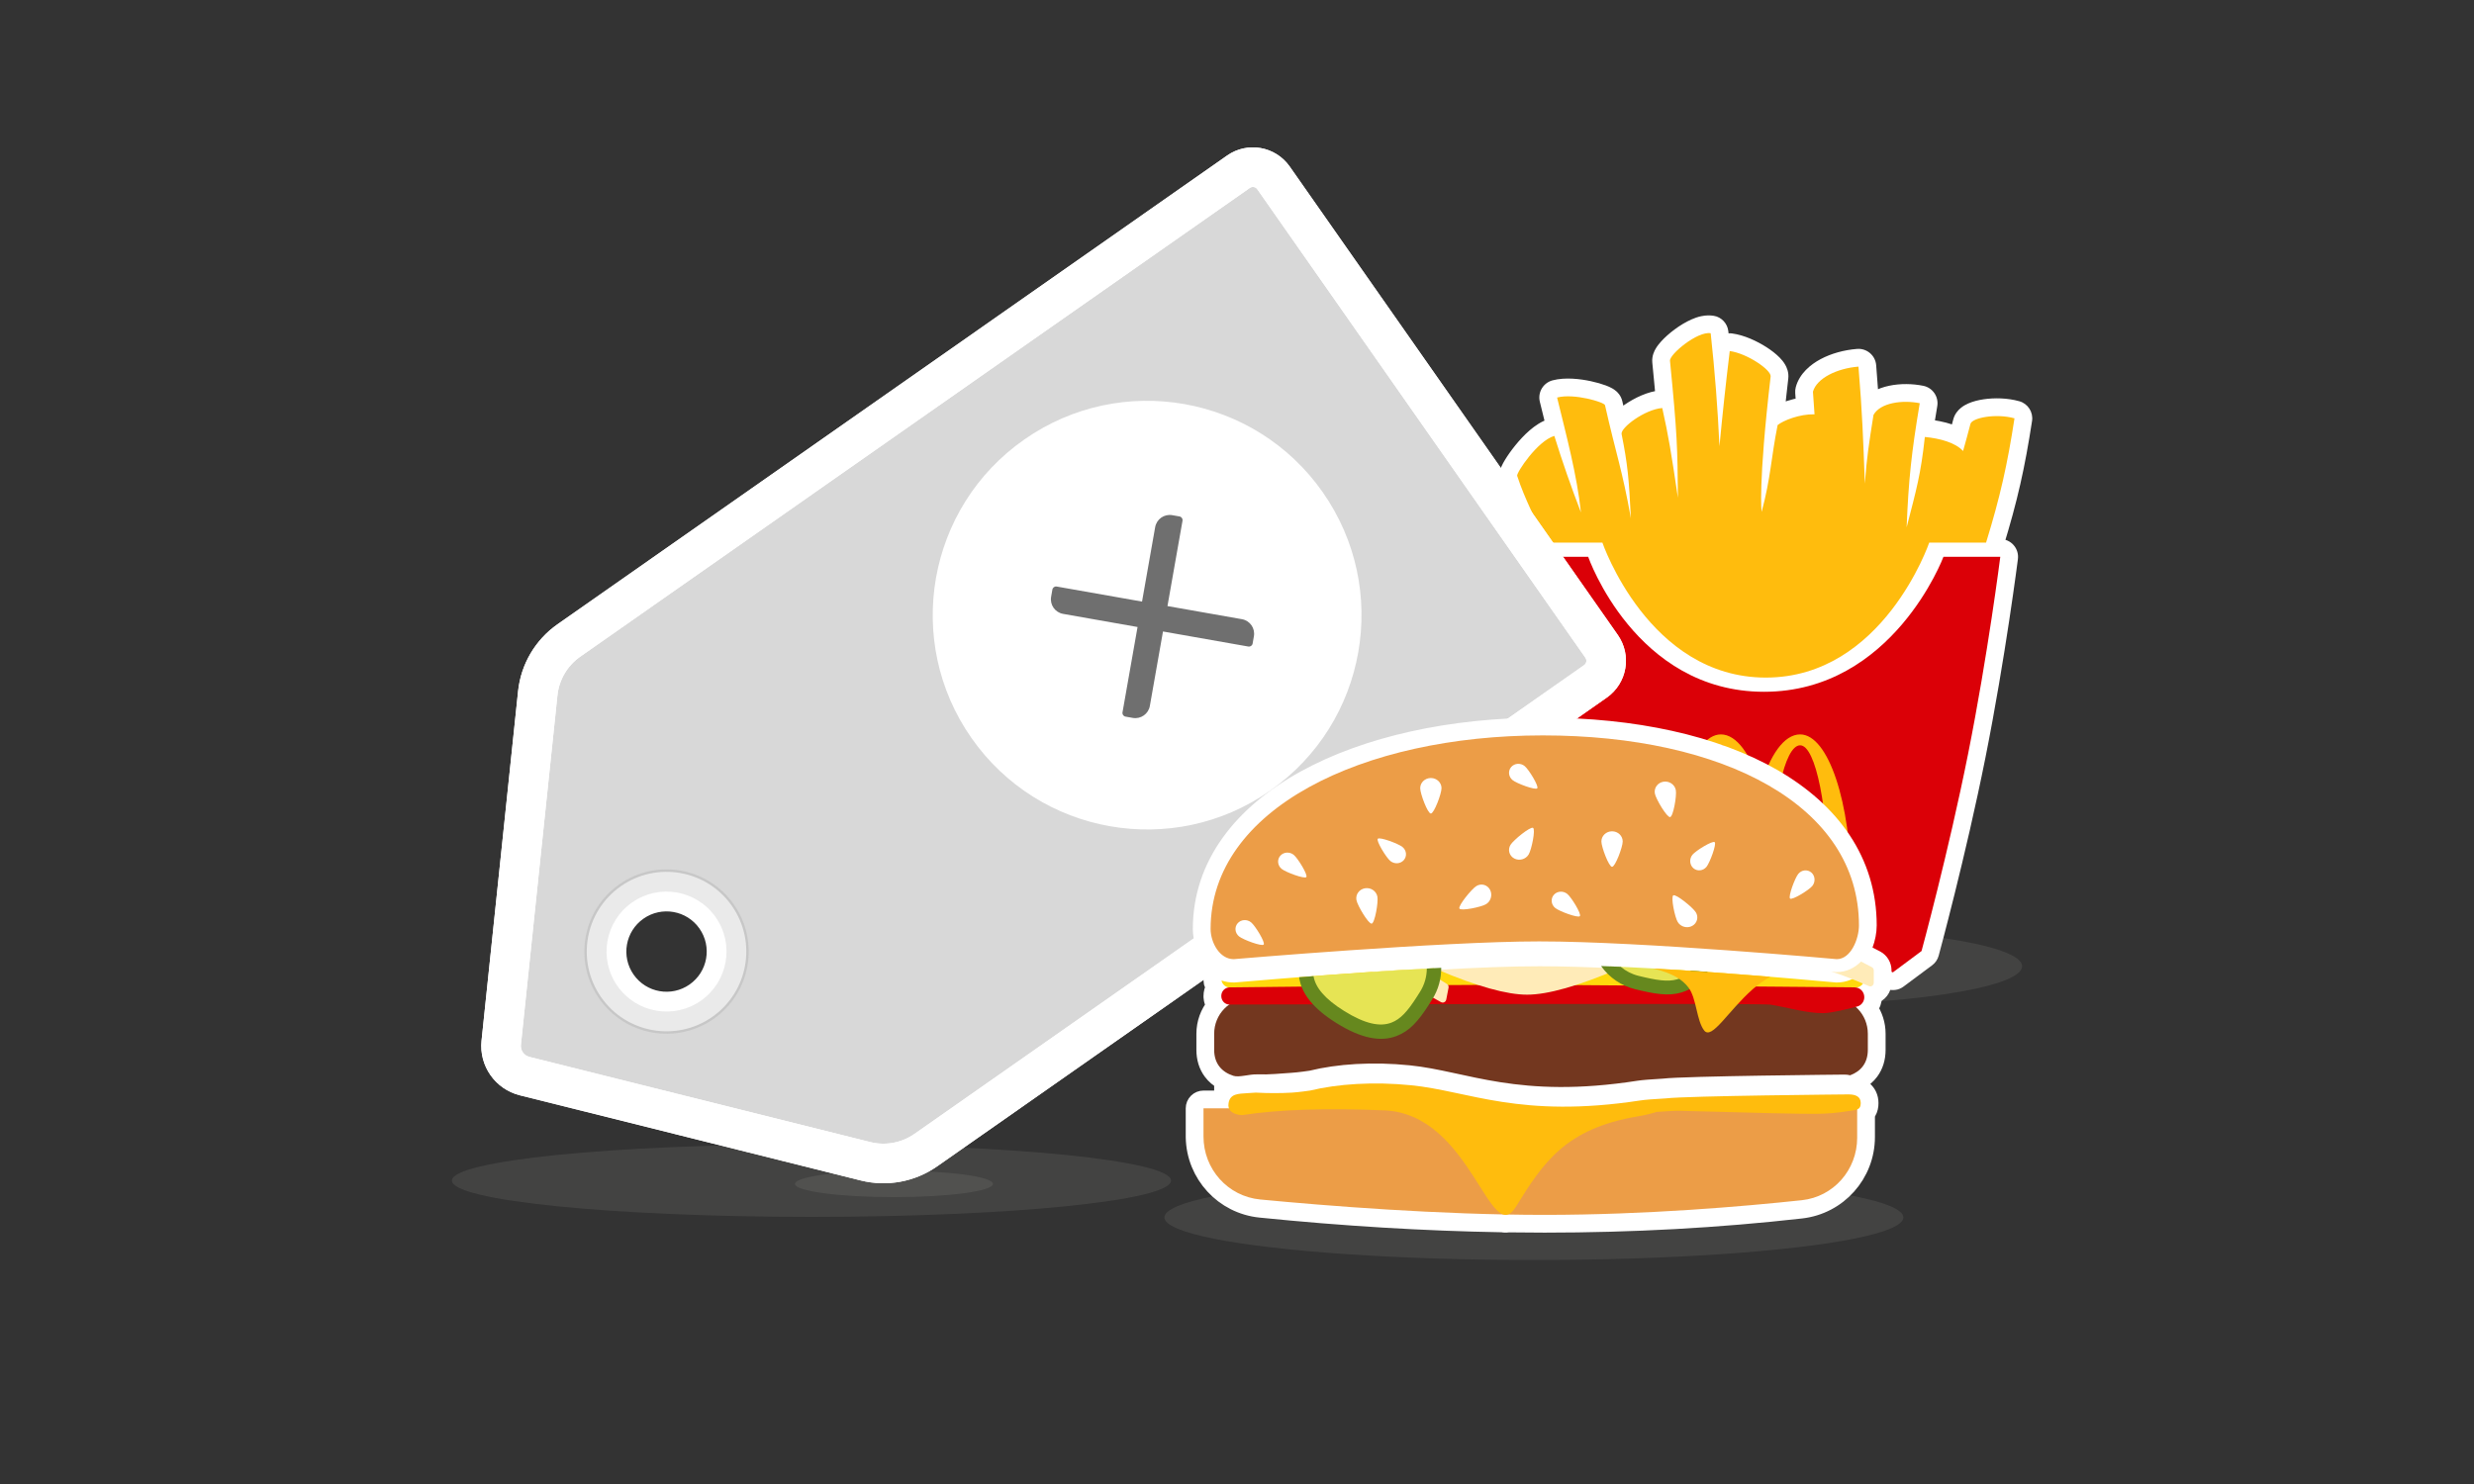 <svg width="375" height="225" viewBox="0 0 375 225" fill="none" xmlns="http://www.w3.org/2000/svg">
<rect x="0" y="0" width="375" height="225" fill="#333333" stroke="none"/>
<ellipse cx="123" cy="179" rx="54.5" ry="5.5" fill="#A0A09F" fill-opacity="0.15"/>
<ellipse cx="135.5" cy="179.5" rx="15" ry="2" fill="#A0A09F" fill-opacity="0.15"/>
<ellipse cx="266.5" cy="146.5" rx="40" ry="6" fill="#A0A09F" fill-opacity="0.15"/>
<mask id="path-4-outside-1_4362_42150" maskUnits="userSpaceOnUse" x="226.961" y="47.5" width="82" height="103" fill="black">
<rect fill="white" x="226.961" y="47.5" width="82" height="103"/>
<path d="M259.3 50.524C259.93 56.285 260.371 61.991 260.629 67.666C261.082 62.856 261.599 58.044 262.188 53.226C264.809 53.574 268.502 56.086 268.388 57.08C266.461 73.634 267.022 77.606 267.022 77.606C268.412 72.462 268.438 69.475 269.445 64.447C270.332 63.738 272.778 62.765 275.039 62.815C274.983 61.897 274.865 60.312 274.799 59.39C275.363 57.364 278.415 55.848 281.7 55.586C282.284 62.624 282.413 66.544 282.67 73.319C282.926 69.584 283.294 67.203 283.979 62.908C285.02 61.037 288.396 60.609 290.988 61.133C289.725 68.655 289.296 72.687 288.999 79.956C290.506 74.109 291.132 71.998 291.762 66.251C294.057 66.469 296.416 67.117 297.555 68.383C298 66.761 298.255 65.916 298.67 64.282C298.912 63.327 302.573 62.65 305.349 63.424C304.272 70.424 303.194 75.27 301.04 82.269L301.041 82.27L300.467 84.424H303.195C303.195 84.424 301.312 99.284 298.312 114.31C295.319 129.293 291.28 144.113 291.258 144.195L286.917 147.427C286.852 147.403 278.195 144.195 267.384 144.195C256.563 144.195 248.44 147.408 248.394 147.427L244.053 144.195C244.029 144.107 239.958 129.126 236.999 114.31C234.031 99.449 232.115 84.424 232.115 84.424H235.247L234.269 82.27L233.991 81.607C232.597 78.335 231.116 75.653 229.966 72.144C229.822 71.701 233.057 66.814 235.601 66.091C236.829 70.062 238.182 73.919 239.637 77.696C239.017 71.949 237.436 66.105 236.019 60.273C238.575 59.593 243.176 60.977 243.279 61.431C244.958 68.883 245.896 71.223 247.205 78.587C246.903 72.501 246.722 70.466 245.796 65.815C245.603 64.848 249.341 62.06 251.959 61.864C252.889 66.021 253.312 68.567 254.329 75.468C254.267 67.864 254.247 66.064 253.129 54.705C253.033 53.724 257.305 50.174 259.3 50.524Z"/>
</mask>
<path d="M259.3 50.524C259.93 56.285 260.371 61.991 260.629 67.666C261.082 62.856 261.599 58.044 262.188 53.226C264.809 53.574 268.502 56.086 268.388 57.08C266.461 73.634 267.022 77.606 267.022 77.606C268.412 72.462 268.438 69.475 269.445 64.447C270.332 63.738 272.778 62.765 275.039 62.815C274.983 61.897 274.865 60.312 274.799 59.39C275.363 57.364 278.415 55.848 281.7 55.586C282.284 62.624 282.413 66.544 282.67 73.319C282.926 69.584 283.294 67.203 283.979 62.908C285.02 61.037 288.396 60.609 290.988 61.133C289.725 68.655 289.296 72.687 288.999 79.956C290.506 74.109 291.132 71.998 291.762 66.251C294.057 66.469 296.416 67.117 297.555 68.383C298 66.761 298.255 65.916 298.67 64.282C298.912 63.327 302.573 62.65 305.349 63.424C304.272 70.424 303.194 75.27 301.04 82.269L301.041 82.27L300.467 84.424H303.195C303.195 84.424 301.312 99.284 298.312 114.31C295.319 129.293 291.28 144.113 291.258 144.195L286.917 147.427C286.852 147.403 278.195 144.195 267.384 144.195C256.563 144.195 248.44 147.408 248.394 147.427L244.053 144.195C244.029 144.107 239.958 129.126 236.999 114.31C234.031 99.449 232.115 84.424 232.115 84.424H235.247L234.269 82.27L233.991 81.607C232.597 78.335 231.116 75.653 229.966 72.144C229.822 71.701 233.057 66.814 235.601 66.091C236.829 70.062 238.182 73.919 239.637 77.696C239.017 71.949 237.436 66.105 236.019 60.273C238.575 59.593 243.176 60.977 243.279 61.431C244.958 68.883 245.896 71.223 247.205 78.587C246.903 72.501 246.722 70.466 245.796 65.815C245.603 64.848 249.341 62.06 251.959 61.864C252.889 66.021 253.312 68.567 254.329 75.468C254.267 67.864 254.247 66.064 253.129 54.705C253.033 53.724 257.305 50.174 259.3 50.524Z" fill="white"/>
<path d="M259.3 50.524L261.976 50.231C261.846 49.041 260.945 48.08 259.766 47.873L259.3 50.524ZM260.629 67.666L257.939 67.788C258.004 69.201 259.15 70.323 260.564 70.358C261.977 70.392 263.177 69.326 263.309 67.919L260.629 67.666ZM262.188 53.226L262.543 50.557C261.83 50.462 261.109 50.656 260.54 51.096C259.971 51.536 259.602 52.185 259.515 52.899L262.188 53.226ZM268.388 57.08L271.062 57.391L271.062 57.388L268.388 57.08ZM267.022 77.606L264.357 77.982C264.536 79.248 265.58 80.214 266.856 80.293C268.133 80.372 269.288 79.542 269.622 78.308L267.022 77.606ZM269.445 64.447L267.764 62.344C267.269 62.74 266.93 63.297 266.805 63.919L269.445 64.447ZM275.039 62.815L274.979 65.507C275.732 65.524 276.457 65.225 276.979 64.682C277.501 64.14 277.772 63.404 277.727 62.652L275.039 62.815ZM274.799 59.39L272.205 58.668C272.122 58.965 272.091 59.275 272.113 59.583L274.799 59.39ZM281.7 55.586L284.383 55.363C284.261 53.885 282.965 52.784 281.486 52.902L281.7 55.586ZM282.67 73.319L279.979 73.421C280.034 74.852 281.198 75.99 282.629 76.011C284.06 76.033 285.258 74.932 285.356 73.504L282.67 73.319ZM283.979 62.908L281.626 61.599C281.473 61.874 281.369 62.173 281.32 62.484L283.979 62.908ZM290.988 61.133L293.644 61.579C293.884 60.146 292.945 58.781 291.521 58.494L290.988 61.133ZM288.999 79.956L286.309 79.846C286.253 81.222 287.244 82.419 288.606 82.62C289.968 82.821 291.263 81.961 291.606 80.628L288.999 79.956ZM291.762 66.251L292.017 63.571C290.551 63.431 289.246 64.495 289.085 65.958L291.762 66.251ZM297.555 68.383L295.553 70.184C296.212 70.916 297.217 71.23 298.175 71.003C299.133 70.776 299.891 70.044 300.151 69.095L297.555 68.383ZM298.67 64.282L301.28 64.945L301.28 64.944L298.67 64.282ZM305.349 63.424L308.01 63.833C308.217 62.486 307.385 61.197 306.072 60.83L305.349 63.424ZM301.04 82.269L298.467 81.478C298.173 82.431 298.431 83.468 299.136 84.173L301.04 82.269ZM301.041 82.27L303.643 82.964C303.89 82.036 303.624 81.046 302.945 80.367L301.041 82.27ZM300.467 84.424L297.865 83.73C297.65 84.538 297.822 85.401 298.332 86.064C298.841 86.728 299.63 87.116 300.467 87.116V84.424ZM303.195 84.424L305.866 84.762C305.964 83.995 305.726 83.224 305.215 82.644C304.704 82.064 303.968 81.731 303.195 81.731V84.424ZM298.312 114.31L300.952 114.837H300.952L298.312 114.31ZM291.258 144.195L292.866 146.355C293.349 145.995 293.697 145.484 293.855 144.904L291.258 144.195ZM286.917 147.427L285.98 149.951C286.835 150.268 287.793 150.131 288.525 149.586L286.917 147.427ZM267.384 144.195V141.503H267.384L267.384 144.195ZM248.394 147.427L246.786 149.586C247.534 150.144 248.518 150.274 249.385 149.93L248.394 147.427ZM244.053 144.195L241.455 144.902C241.613 145.483 241.961 145.995 242.445 146.355L244.053 144.195ZM236.999 114.31L234.359 114.837H234.359L236.999 114.31ZM232.115 84.424V81.731C231.342 81.731 230.606 82.064 230.095 82.644C229.583 83.225 229.347 83.997 229.444 84.764L232.115 84.424ZM235.247 84.424V87.116C236.162 87.116 237.015 86.651 237.511 85.882C238.006 85.112 238.077 84.143 237.698 83.31L235.247 84.424ZM234.269 82.27L231.785 83.309C231.795 83.335 231.806 83.36 231.817 83.384L234.269 82.27ZM233.991 81.607L236.475 80.569C236.473 80.563 236.471 80.558 236.468 80.552L233.991 81.607ZM229.966 72.144L227.406 72.978L227.407 72.982L229.966 72.144ZM235.601 66.091L238.173 65.295C237.74 63.898 236.271 63.101 234.864 63.501L235.601 66.091ZM239.637 77.696L237.124 78.664C237.61 79.926 238.956 80.631 240.27 80.313C241.584 79.995 242.459 78.752 242.314 77.408L239.637 77.696ZM236.019 60.273L235.327 57.67C233.912 58.047 233.056 59.485 233.402 60.908L236.019 60.273ZM243.279 61.431L245.906 60.839L245.905 60.834L243.279 61.431ZM247.205 78.587L244.554 79.058C244.803 80.457 246.096 81.422 247.508 81.262C248.92 81.102 249.965 79.873 249.894 78.454L247.205 78.587ZM245.796 65.815L243.155 66.341L243.155 66.341L245.796 65.815ZM251.959 61.864L254.586 61.276C254.295 59.972 253.091 59.08 251.759 59.179L251.959 61.864ZM254.329 75.468L251.665 75.861C251.872 77.26 253.126 78.261 254.537 78.152C255.948 78.043 257.033 76.861 257.021 75.446L254.329 75.468ZM253.129 54.705L250.449 54.967L250.449 54.969L253.129 54.705ZM259.3 50.524L256.623 50.817C257.248 56.522 257.683 62.17 257.939 67.788L260.629 67.666L263.319 67.544C263.058 61.811 262.613 56.049 261.976 50.231L259.3 50.524ZM260.629 67.666L263.309 67.919C263.76 63.132 264.275 58.345 264.86 53.552L262.188 53.226L259.515 52.899C258.923 57.744 258.404 62.581 257.948 67.413L260.629 67.666ZM262.188 53.226L261.832 55.895C262.6 55.996 263.795 56.492 264.857 57.175C265.367 57.503 265.723 57.797 265.908 57.987C266.004 58.086 265.987 58.088 265.931 57.992C265.906 57.949 265.631 57.486 265.713 56.772L268.388 57.08L271.062 57.388C271.173 56.425 270.807 55.667 270.592 55.295C270.346 54.87 270.039 54.51 269.764 54.228C269.207 53.657 268.498 53.115 267.771 52.647C266.359 51.738 264.397 50.803 262.543 50.557L262.188 53.226ZM268.388 57.08L265.713 56.769C264.744 65.095 264.395 70.305 264.292 73.462C264.24 75.042 264.249 76.119 264.274 76.822C264.287 77.175 264.303 77.436 264.319 77.623C264.326 77.717 264.334 77.792 264.34 77.851C264.344 77.881 264.347 77.906 264.349 77.928C264.351 77.939 264.352 77.949 264.353 77.958C264.354 77.962 264.354 77.967 264.355 77.971C264.355 77.973 264.356 77.975 264.356 77.977C264.356 77.978 264.356 77.979 264.356 77.98C264.356 77.981 264.357 77.982 267.022 77.606C269.688 77.228 269.689 77.23 269.689 77.231C269.689 77.232 269.689 77.233 269.689 77.234C269.689 77.236 269.69 77.237 269.69 77.239C269.69 77.242 269.691 77.245 269.691 77.247C269.692 77.252 269.692 77.256 269.692 77.259C269.693 77.265 269.693 77.266 269.693 77.263C269.692 77.255 269.689 77.229 269.685 77.182C269.678 77.087 269.665 76.909 269.656 76.63C269.636 76.072 269.625 75.121 269.673 73.639C269.771 70.672 270.104 65.619 271.062 57.391L268.388 57.08ZM267.022 77.606L269.622 78.308C270.353 75.6 270.725 73.457 271.039 71.387C271.355 69.309 271.598 67.408 272.085 64.976L269.445 64.447L266.805 63.919C266.285 66.514 266.013 68.621 265.715 70.579C265.417 72.545 265.081 74.468 264.423 76.903L267.022 77.606ZM269.445 64.447L271.127 66.55C271.125 66.552 271.159 66.525 271.24 66.476C271.319 66.428 271.424 66.37 271.557 66.305C271.825 66.175 272.166 66.034 272.557 65.908C273.358 65.648 274.227 65.49 274.979 65.507L275.039 62.815L275.099 60.124C273.59 60.09 272.106 60.394 270.897 60.785C269.735 61.162 268.562 61.707 267.764 62.344L269.445 64.447ZM275.039 62.815L277.727 62.652C277.669 61.714 277.55 60.103 277.484 59.196L274.799 59.39L272.113 59.583C272.181 60.521 272.297 62.081 272.352 62.979L275.039 62.815ZM274.799 59.39L277.393 60.112C277.391 60.118 277.549 59.708 278.498 59.201C279.372 58.734 280.588 58.376 281.914 58.27L281.7 55.586L281.486 52.902C279.527 53.058 277.574 53.589 275.96 54.452C274.421 55.274 272.771 56.635 272.205 58.668L274.799 59.39ZM281.7 55.586L279.017 55.809C279.596 62.779 279.722 66.644 279.979 73.421L282.67 73.319L285.36 73.217C285.104 66.444 284.973 62.469 284.383 55.363L281.7 55.586ZM282.67 73.319L285.356 73.504C285.604 69.897 285.954 67.619 286.637 63.332L283.979 62.908L281.32 62.484C280.634 66.787 280.249 69.27 279.984 73.135L282.67 73.319ZM283.979 62.908L286.331 64.217C286.294 64.284 286.468 63.967 287.46 63.756C288.36 63.565 289.479 63.575 290.456 63.772L290.988 61.133L291.521 58.494C289.905 58.167 288.04 58.129 286.343 58.489C284.739 58.829 282.704 59.661 281.626 61.599L283.979 62.908ZM290.988 61.133L288.333 60.687C287.052 68.314 286.61 72.458 286.309 79.846L288.999 79.956L291.689 80.066C291.981 72.916 292.398 68.996 293.644 61.579L290.988 61.133ZM288.999 79.956L291.606 80.628C293.112 74.784 293.785 72.505 294.438 66.544L291.762 66.251L289.085 65.958C288.479 71.492 287.899 73.433 286.392 79.284L288.999 79.956ZM291.762 66.251L291.507 68.931C292.508 69.026 293.454 69.21 294.223 69.472C295.03 69.748 295.418 70.034 295.553 70.184L297.555 68.383L299.556 66.582C298.552 65.466 297.191 64.795 295.961 64.376C294.691 63.943 293.311 63.694 292.017 63.571L291.762 66.251ZM297.555 68.383L300.151 69.095C300.581 67.527 300.857 66.611 301.28 64.945L298.67 64.282L296.06 63.62C295.654 65.222 295.418 65.995 294.958 67.671L297.555 68.383ZM298.67 64.282L301.28 64.944C301.121 65.568 300.762 65.902 300.648 65.998C300.517 66.108 300.446 66.129 300.513 66.099C300.643 66.042 300.957 65.942 301.455 65.868C302.453 65.719 303.672 65.751 304.625 66.017L305.349 63.424L306.072 60.83C304.25 60.322 302.25 60.306 300.664 60.541C299.869 60.659 299.049 60.859 298.338 61.173C297.984 61.329 297.565 61.554 297.178 61.88C296.806 62.193 296.279 62.758 296.06 63.62L298.67 64.282ZM305.349 63.424L302.688 63.014C301.629 69.892 300.58 74.61 298.467 81.478L301.04 82.269L303.613 83.061C305.808 75.93 306.914 70.955 308.01 63.833L305.349 63.424ZM301.04 82.269L299.136 84.173L299.137 84.174L301.041 82.27L302.945 80.367L302.944 80.366L301.04 82.269ZM301.041 82.27L298.44 81.577L297.865 83.73L300.467 84.424L303.068 85.118L303.643 82.964L301.041 82.27ZM300.467 84.424V87.116H303.195V84.424V81.731H300.467V84.424ZM303.195 84.424C300.524 84.085 300.524 84.085 300.524 84.085C300.524 84.085 300.524 84.085 300.524 84.086C300.524 84.086 300.524 84.087 300.524 84.087C300.524 84.089 300.523 84.091 300.523 84.095C300.522 84.101 300.521 84.112 300.519 84.125C300.516 84.153 300.51 84.195 300.503 84.25C300.489 84.36 300.468 84.525 300.439 84.74C300.382 85.171 300.298 85.806 300.187 86.615C299.965 88.232 299.637 90.547 299.217 93.33C298.374 98.899 297.16 106.325 295.671 113.782L298.312 114.31L300.952 114.837C302.463 107.268 303.691 99.752 304.541 94.135C304.966 91.324 305.297 88.985 305.522 87.347C305.634 86.527 305.72 85.883 305.778 85.443C305.807 85.223 305.829 85.054 305.844 84.939C305.851 84.882 305.857 84.838 305.86 84.808C305.862 84.794 305.864 84.782 305.865 84.775C305.865 84.771 305.866 84.768 305.866 84.766C305.866 84.765 305.866 84.764 305.866 84.763C305.866 84.763 305.866 84.763 305.866 84.763C305.866 84.763 305.866 84.762 303.195 84.424ZM298.312 114.31L295.671 113.782C292.698 128.671 288.679 143.418 288.66 143.487L291.258 144.195L293.855 144.904C293.881 144.808 297.941 129.915 300.952 114.837L298.312 114.31ZM291.258 144.195L289.65 142.036L285.309 145.267L286.917 147.427L288.525 149.586L292.866 146.355L291.258 144.195ZM286.917 147.427L287.854 144.903C287.67 144.834 278.663 141.503 267.384 141.503V144.195V146.888C277.726 146.888 286.034 149.971 285.98 149.951L286.917 147.427ZM267.384 144.195L267.384 141.503C256.079 141.503 247.594 144.847 247.402 144.924L248.394 147.427L249.385 149.93C249.286 149.969 257.047 146.888 267.384 146.888L267.384 144.195ZM248.394 147.427L250.001 145.267L245.66 142.036L244.053 144.195L242.445 146.355L246.786 149.586L248.394 147.427ZM244.053 144.195L246.651 143.489C246.63 143.412 242.579 128.504 239.639 113.782L236.999 114.31L234.359 114.837C237.337 129.748 241.427 144.802 241.455 144.902L244.053 144.195ZM236.999 114.31L239.639 113.782C238.167 106.408 236.953 98.982 236.106 93.391C235.683 90.598 235.353 88.267 235.128 86.636C235.016 85.821 234.93 85.181 234.873 84.745C234.844 84.528 234.822 84.361 234.807 84.25C234.8 84.194 234.795 84.152 234.791 84.124C234.789 84.11 234.788 84.1 234.787 84.093C234.787 84.089 234.786 84.087 234.786 84.085C234.786 84.085 234.786 84.084 234.786 84.084C234.786 84.083 234.786 84.083 234.786 84.083C234.786 84.083 234.786 84.083 232.115 84.424C229.444 84.764 229.444 84.765 229.444 84.765C229.445 84.765 229.445 84.765 229.445 84.766C229.445 84.766 229.445 84.767 229.445 84.768C229.445 84.77 229.446 84.773 229.446 84.777C229.447 84.785 229.448 84.796 229.45 84.811C229.454 84.841 229.46 84.885 229.467 84.943C229.482 85.059 229.505 85.229 229.534 85.452C229.593 85.896 229.68 86.546 229.794 87.371C230.021 89.022 230.355 91.376 230.782 94.197C231.636 99.834 232.864 107.351 234.359 114.837L236.999 114.31ZM232.115 84.424V87.116H235.247V84.424V81.731H232.115V84.424ZM235.247 84.424L237.698 83.31L236.72 81.157L234.269 82.27L231.817 83.384L232.796 85.538L235.247 84.424ZM234.269 82.27L236.752 81.232L236.475 80.569L233.991 81.607L231.507 82.646L231.785 83.309L234.269 82.27ZM233.991 81.607L236.468 80.552C234.941 76.967 233.634 74.689 232.524 71.305L229.966 72.144L227.407 72.982C228.599 76.618 230.254 79.704 231.514 82.663L233.991 81.607ZM229.966 72.144L232.526 71.309C232.679 71.78 232.658 72.17 232.644 72.327C232.627 72.513 232.593 72.652 232.575 72.717C232.54 72.847 232.507 72.914 232.518 72.889C232.535 72.852 232.598 72.726 232.729 72.51C232.983 72.092 233.382 71.516 233.866 70.918C234.353 70.318 234.881 69.753 235.383 69.321C235.925 68.854 236.252 68.705 236.337 68.68L235.601 66.091L234.864 63.501C233.677 63.839 232.646 64.572 231.871 65.239C231.055 65.94 230.306 66.76 229.684 67.527C229.06 68.297 228.518 69.071 228.126 69.716C227.935 70.031 227.748 70.366 227.606 70.683C227.537 70.836 227.447 71.054 227.379 71.304C227.345 71.43 227.301 71.621 227.28 71.852C227.262 72.053 227.243 72.479 227.406 72.978L229.966 72.144ZM235.601 66.091L233.028 66.886C234.276 70.921 235.65 74.836 237.124 78.664L239.637 77.696L242.149 76.729C240.714 73.003 239.382 69.203 238.173 65.295L235.601 66.091ZM239.637 77.696L242.314 77.408C241.67 71.436 240.026 65.36 238.635 59.637L236.019 60.273L233.402 60.908C234.846 66.849 236.364 72.462 236.96 77.985L239.637 77.696ZM236.019 60.273L236.71 62.875C236.974 62.804 237.432 62.758 238.077 62.792C238.697 62.824 239.371 62.924 240.005 63.059C240.642 63.196 241.175 63.356 241.512 63.483C241.691 63.55 241.744 63.582 241.713 63.564C241.703 63.558 241.588 63.494 241.439 63.364C241.378 63.311 240.845 62.867 240.654 62.028L243.279 61.431L245.905 60.834C245.701 59.938 245.12 59.429 244.979 59.306C244.75 59.107 244.523 58.967 244.372 58.882C244.06 58.704 243.716 58.559 243.409 58.443C242.775 58.204 241.978 57.975 241.133 57.794C239.554 57.456 237.244 57.161 235.327 57.67L236.019 60.273ZM243.279 61.431L240.653 62.022C242.395 69.755 243.252 71.734 244.554 79.058L247.205 78.587L249.856 78.116C248.539 70.711 247.522 68.011 245.906 60.839L243.279 61.431ZM247.205 78.587L249.894 78.454C249.589 72.3 249.399 70.12 248.436 65.29L245.796 65.815L243.155 66.341C244.046 70.812 244.218 72.702 244.516 78.72L247.205 78.587ZM245.796 65.815L248.437 65.29C248.591 66.064 248.302 66.589 248.282 66.628C248.226 66.734 248.206 66.734 248.301 66.629C248.483 66.429 248.836 66.118 249.338 65.776C250.412 65.045 251.534 64.596 252.159 64.549L251.959 61.864L251.759 59.179C249.765 59.328 247.71 60.371 246.308 61.325C245.573 61.825 244.865 62.404 244.318 63.006C244.049 63.302 243.748 63.68 243.515 64.124C243.316 64.501 242.953 65.325 243.155 66.341L245.796 65.815ZM251.959 61.864L249.332 62.452C250.239 66.509 250.65 68.976 251.665 75.861L254.329 75.468L256.993 75.075C255.973 68.159 255.539 65.533 254.586 61.276L251.959 61.864ZM254.329 75.468L257.021 75.446C256.959 67.758 256.934 65.877 255.808 54.441L253.129 54.705L250.449 54.969C251.559 66.251 251.575 67.97 251.637 75.49L254.329 75.468ZM253.129 54.705L255.809 54.443C255.851 54.881 255.761 55.206 255.716 55.341C255.666 55.491 255.615 55.578 255.608 55.59C255.594 55.613 255.634 55.545 255.775 55.388C256.047 55.085 256.492 54.679 257.032 54.279C257.573 53.879 258.117 53.553 258.564 53.356C258.786 53.259 258.937 53.214 259.018 53.197C259.111 53.177 259.029 53.211 258.834 53.176L259.3 50.524L259.766 47.873C258.462 47.644 257.211 48.069 256.397 48.427C255.485 48.828 254.593 49.385 253.828 49.951C253.063 50.517 252.333 51.161 251.769 51.789C251.492 52.097 251.198 52.465 250.962 52.868C250.794 53.155 250.35 53.951 250.449 54.967L253.129 54.705Z" fill="white" mask="url(#path-4-outside-1_4362_42150)"/>
<path fill-rule="evenodd" clip-rule="evenodd" d="M232.117 84.424H240.733C240.733 84.424 247.852 104.886 267.386 104.886C286.919 104.886 294.581 84.424 294.581 84.424H303.197C303.197 84.424 301.314 99.284 298.314 114.31C295.313 129.335 291.26 144.195 291.26 144.195L286.919 147.426C286.919 147.426 278.238 144.195 267.386 144.195C256.534 144.195 248.395 147.426 248.395 147.426L244.054 144.195C244.054 144.195 239.968 129.17 237.001 114.31C234.033 99.449 232.117 84.424 232.117 84.424Z" fill="#DB0007"/>
<path fill-rule="evenodd" clip-rule="evenodd" d="M272.857 111.348C270.43 111.348 268.266 114.463 266.849 119.335C265.434 114.463 263.268 111.348 260.841 111.348C256.577 111.348 253.117 121.715 253.117 134.502H256.551C256.551 122.628 258.472 113.002 260.841 113.002C263.212 113.002 265.133 121.888 265.133 132.849H268.566C268.566 121.888 270.487 113.002 272.857 113.002C275.226 113.002 277.148 122.628 277.148 134.502H280.58C280.58 121.715 277.122 111.348 272.857 111.348Z" fill="#FFBC0D"/>
<path fill-rule="evenodd" clip-rule="evenodd" d="M242.885 82.27C242.885 82.27 249.885 102.733 267.655 102.733C285.425 102.733 292.425 82.27 292.425 82.27C292.425 82.27 297.271 82.27 301.041 82.27C303.195 75.27 304.272 70.424 305.349 63.424C302.573 62.649 298.913 63.326 298.67 64.282C298.255 65.916 298 66.76 297.555 68.383C296.416 67.118 294.057 66.469 291.762 66.251C291.132 71.998 290.506 74.108 288.999 79.956C289.296 72.687 289.725 68.655 290.988 61.133C288.395 60.609 285.02 61.036 283.978 62.908C283.294 67.203 282.927 69.584 282.67 73.32C282.413 66.544 282.285 62.624 281.7 55.586C278.415 55.848 275.363 57.364 274.799 59.39C274.866 60.312 274.983 61.897 275.039 62.815C272.777 62.765 270.332 63.738 269.445 64.447C268.439 69.475 268.412 72.462 267.023 77.605C267.023 77.605 266.461 73.634 268.388 57.081C268.503 56.087 264.81 53.574 262.188 53.225C261.599 58.044 261.082 62.856 260.629 67.666C260.37 61.991 259.931 56.285 259.3 50.524C257.306 50.173 253.033 53.724 253.13 54.705C254.247 66.064 254.268 67.864 254.33 75.467C253.312 68.567 252.889 66.021 251.959 61.864C249.341 62.059 245.603 64.848 245.796 65.816C246.723 70.466 246.903 72.501 247.205 78.587C245.895 71.223 244.959 68.883 243.28 61.431C243.178 60.977 238.575 59.593 236.019 60.273C237.436 66.105 239.017 71.949 239.637 77.696C238.182 73.919 236.829 70.062 235.601 66.091C233.057 66.815 229.821 71.702 229.966 72.144C231.193 75.888 232.796 78.689 234.269 82.27H242.885Z" fill="#FFBC0D"/>
<mask id="path-9-outside-2_4362_42150" maskUnits="userSpaceOnUse" x="44.572" y="19.123" width="204.56" height="185.405" fill="black">
<rect fill="white" x="44.572" y="19.123" width="204.56" height="185.405"/>
<path d="M140.337 174.374C137.677 176.237 134.34 176.854 131.189 176.067L79.515 163.153C77.24 162.584 75.73 160.428 75.974 158.095L81.512 105.12C81.849 101.89 83.571 98.966 86.231 97.103L187.725 26.037C189.449 24.829 191.826 25.248 193.033 26.972L242.767 97.999C243.974 99.723 243.555 102.1 241.831 103.307L140.337 174.374ZM106.245 151.722C110.357 148.842 111.358 143.173 108.478 139.06C105.598 134.947 99.929 133.948 95.816 136.828C91.704 139.708 90.704 145.376 93.584 149.489C96.463 153.602 102.132 154.601 106.245 151.722Z"/>
</mask>
<path d="M140.337 174.374C137.677 176.237 134.34 176.854 131.189 176.067L79.515 163.153C77.24 162.584 75.73 160.428 75.974 158.095L81.512 105.12C81.849 101.89 83.571 98.966 86.231 97.103L187.725 26.037C189.449 24.829 191.826 25.248 193.033 26.972L242.767 97.999C243.974 99.723 243.555 102.1 241.831 103.307L140.337 174.374ZM106.245 151.722C110.357 148.842 111.358 143.173 108.478 139.06C105.598 134.947 99.929 133.948 95.816 136.828C91.704 139.708 90.704 145.376 93.584 149.489C96.463 153.602 102.132 154.601 106.245 151.722Z" fill="#D8D8D8"/>
<path d="M140.337 174.374L142.057 176.832L142.058 176.832L140.337 174.374ZM131.189 176.067L130.462 178.977L130.462 178.977L131.189 176.067ZM79.515 163.153L80.242 160.242L79.515 163.153ZM75.974 158.095L78.958 158.407L78.958 158.407L75.974 158.095ZM81.512 105.12L78.528 104.808L78.528 104.808L81.512 105.12ZM86.231 97.103L84.51 94.646L84.51 94.646L86.231 97.103ZM193.033 26.972L195.491 25.251L195.49 25.251L193.033 26.972ZM242.767 97.999L240.309 99.72L242.767 97.999ZM241.831 103.307L240.11 100.85L241.831 103.307ZM106.245 151.722L107.965 154.179L107.965 154.179L106.245 151.722ZM108.478 139.06L110.935 137.339L110.935 137.339L108.478 139.06ZM95.816 136.828L94.095 134.371L94.095 134.371L95.816 136.828ZM93.584 149.489L91.126 151.21L91.126 151.21L93.584 149.489ZM140.337 174.374L138.616 171.917C136.668 173.281 134.224 173.733 131.917 173.156L131.189 176.067L130.462 178.977C134.455 179.975 138.685 179.193 142.057 176.832L140.337 174.374ZM131.189 176.067L131.917 173.156L80.242 160.242L79.515 163.153L78.788 166.063L130.462 178.977L131.189 176.067ZM79.515 163.153L80.242 160.242C79.417 160.036 78.869 159.253 78.958 158.407L75.974 158.095L72.99 157.783C72.591 161.602 75.063 165.132 78.788 166.063L79.515 163.153ZM75.974 158.095L78.958 158.407L84.495 105.431L81.512 105.12L78.528 104.808L72.99 157.783L75.974 158.095ZM81.512 105.12L84.495 105.432C84.743 103.067 86.004 100.925 87.952 99.561L86.231 97.103L84.51 94.646C81.139 97.007 78.956 100.713 78.528 104.808L81.512 105.12ZM86.231 97.103L87.952 99.561L189.446 28.494L187.725 26.037L186.005 23.579L84.51 94.646L86.231 97.103ZM187.725 26.037L189.446 28.494C189.814 28.237 190.319 28.326 190.576 28.693L193.033 26.972L195.49 25.251C193.332 22.169 189.085 21.422 186.005 23.579L187.725 26.037ZM193.033 26.972L190.576 28.693L240.309 99.72L242.767 97.999L245.224 96.278L195.491 25.251L193.033 26.972ZM242.767 97.999L240.309 99.72C240.566 100.087 240.477 100.593 240.11 100.85L241.831 103.307L243.552 105.765C246.633 103.607 247.382 99.36 245.224 96.278L242.767 97.999ZM241.831 103.307L240.11 100.85L138.616 171.917L140.337 174.374L142.058 176.832L243.552 105.765L241.831 103.307ZM106.245 151.722L107.965 154.179C113.435 150.349 114.766 142.81 110.935 137.339L108.478 139.06L106.02 140.781C107.95 143.536 107.28 147.334 104.524 149.264L106.245 151.722ZM108.478 139.06L110.935 137.339C107.105 131.869 99.565 130.541 94.095 134.371L95.816 136.828L97.537 139.285C100.293 137.356 104.091 138.025 106.021 140.781L108.478 139.06ZM95.816 136.828L94.095 134.371C88.626 138.201 87.296 145.74 91.126 151.21L93.584 149.489L96.041 147.768C94.112 145.013 94.781 141.215 97.537 139.285L95.816 136.828ZM93.584 149.489L91.126 151.21C94.956 156.68 102.495 158.009 107.965 154.179L106.245 151.722L104.524 149.264C101.768 151.193 97.97 150.524 96.041 147.768L93.584 149.489Z" fill="white" mask="url(#path-9-outside-2_4362_42150)"/>
<path opacity="0.1" fill-rule="evenodd" clip-rule="evenodd" d="M111.232 137.131C115.177 142.766 113.807 150.532 108.172 154.477C102.537 158.421 94.772 157.051 90.827 151.416C86.882 145.781 88.252 138.016 93.887 134.071C99.522 130.126 107.288 131.496 111.232 137.131ZM93.582 149.488C96.461 153.601 102.13 154.601 106.243 151.722C110.357 148.842 111.357 143.173 108.477 139.06C105.598 134.947 99.929 133.946 95.816 136.826C91.702 139.706 90.702 145.374 93.582 149.488Z" fill="#292929"/>
<path d="M147.256 111.903C136.964 97.201 140.539 76.939 155.241 66.647C169.943 56.355 190.205 59.93 200.497 74.632C210.789 89.334 207.215 109.595 192.513 119.888C177.811 130.18 157.549 126.605 147.256 111.903Z" fill="white"/>
<path d="M171.7 108.846C172.916 109.06 174.076 108.248 174.29 107.031L176.281 95.744L189.22 98.026C189.524 98.079 189.814 97.876 189.868 97.572L190.062 96.471C190.276 95.254 189.464 94.095 188.248 93.88L176.96 91.89L179.242 78.951C179.295 78.647 179.092 78.357 178.788 78.303L177.687 78.109C176.471 77.894 175.311 78.707 175.096 79.923L173.106 91.21L160.167 88.929C159.863 88.875 159.573 89.078 159.519 89.382L159.325 90.484C159.111 91.7 159.923 92.86 161.139 93.074L172.426 95.064L170.145 108.004C170.091 108.308 170.294 108.598 170.598 108.651L171.7 108.846Z" fill="#6F6F6F"/>
<mask id="path-14-outside-3_4362_42150" maskUnits="userSpaceOnUse" x="44.572" y="19.123" width="204.56" height="185.405" fill="black">
<rect fill="white" x="44.572" y="19.123" width="204.56" height="185.405"/>
<path d="M140.337 174.374C137.677 176.237 134.34 176.854 131.189 176.067L79.515 163.153C77.24 162.584 75.73 160.428 75.974 158.095L81.512 105.12C81.849 101.89 83.571 98.966 86.231 97.103L187.725 26.037C189.449 24.829 191.826 25.248 193.033 26.972L242.767 97.999C243.974 99.723 243.555 102.1 241.831 103.307L140.337 174.374Z"/>
</mask>
<path d="M140.337 174.374L142.057 176.832L142.058 176.832L140.337 174.374ZM131.189 176.067L130.462 178.977L130.462 178.977L131.189 176.067ZM79.515 163.153L80.242 160.242L79.515 163.153ZM75.974 158.095L78.958 158.407L78.958 158.407L75.974 158.095ZM81.512 105.12L78.528 104.808L78.528 104.808L81.512 105.12ZM86.231 97.103L84.51 94.646L84.51 94.646L86.231 97.103ZM193.033 26.972L195.491 25.251L195.49 25.251L193.033 26.972ZM242.767 97.999L240.309 99.72L242.767 97.999ZM241.831 103.307L240.11 100.85L241.831 103.307ZM140.337 174.374L138.616 171.917C136.668 173.281 134.224 173.733 131.917 173.156L131.189 176.067L130.462 178.977C134.455 179.975 138.685 179.193 142.057 176.832L140.337 174.374ZM131.189 176.067L131.917 173.156L80.242 160.242L79.515 163.153L78.788 166.063L130.462 178.977L131.189 176.067ZM79.515 163.153L80.242 160.242C79.417 160.036 78.869 159.253 78.958 158.407L75.974 158.095L72.99 157.783C72.591 161.602 75.063 165.132 78.788 166.063L79.515 163.153ZM75.974 158.095L78.958 158.407L84.495 105.431L81.512 105.12L78.528 104.808L72.99 157.783L75.974 158.095ZM81.512 105.12L84.495 105.432C84.743 103.067 86.004 100.925 87.952 99.561L86.231 97.103L84.51 94.646C81.139 97.007 78.956 100.713 78.528 104.808L81.512 105.12ZM86.231 97.103L87.952 99.561L189.446 28.494L187.725 26.037L186.005 23.579L84.51 94.646L86.231 97.103ZM187.725 26.037L189.446 28.494C189.814 28.237 190.319 28.326 190.576 28.693L193.033 26.972L195.49 25.251C193.332 22.169 189.085 21.422 186.005 23.579L187.725 26.037ZM193.033 26.972L190.576 28.693L240.309 99.72L242.767 97.999L245.224 96.278L195.491 25.251L193.033 26.972ZM242.767 97.999L240.309 99.72C240.566 100.087 240.477 100.593 240.11 100.85L241.831 103.307L243.552 105.765C246.633 103.607 247.382 99.36 245.224 96.278L242.767 97.999ZM241.831 103.307L240.11 100.85L138.616 171.917L140.337 174.374L142.058 176.832L243.552 105.765L241.831 103.307Z" fill="white" mask="url(#path-14-outside-3_4362_42150)"/>
<ellipse cx="232.502" cy="184.579" rx="56.002" ry="6.462" fill="#A0A09F" fill-opacity="0.15"/>
<path d="M233.847 110.153C247.676 110.153 259.912 112.831 268.741 117.912C277.604 123.013 283.118 130.607 283.118 140.309C283.118 141.238 282.915 142.3 282.54 143.274C282.392 143.66 282.205 144.052 281.982 144.429L282.013 144.444C282.248 144.431 282.488 144.48 282.707 144.594L284.345 145.444H284.344C284.992 145.78 285.364 146.448 285.364 147.135V149.006C285.364 149.856 284.784 150.653 283.918 150.854C283.921 150.907 283.926 150.961 283.926 151.016C283.926 151.716 283.686 152.37 283.277 152.894C284.025 153.985 284.465 155.312 284.465 156.739V159.177C284.465 160.436 284.122 161.54 283.461 162.437C283.003 163.058 282.421 163.535 281.772 163.894V164.848C281.971 164.926 282.168 165.026 282.353 165.156C283.036 165.639 283.388 166.387 283.388 167.249C283.388 167.679 283.312 168.152 283.051 168.585C282.989 168.687 282.92 168.777 282.849 168.86V172.39C282.849 178.027 278.616 182.766 273.015 183.4C260.402 184.828 247.435 185.541 234.116 185.541C232.303 185.541 230.478 185.526 228.643 185.5C228.322 185.558 228.006 185.551 227.703 185.488C215.93 185.289 203.709 184.549 191.041 183.268C185.451 182.702 181.18 178.046 181.077 172.45V172.438L181.076 172.255L181.075 172.243V168.041C181.075 167.684 181.217 167.341 181.47 167.089C181.722 166.836 182.065 166.694 182.422 166.694H184.964C185.053 166.354 185.191 166.04 185.384 165.76V163.894C184.738 163.536 184.157 163.062 183.699 162.443C183.035 161.546 182.691 160.439 182.691 159.177V156.739C182.691 155.117 183.257 153.625 184.201 152.461C183.961 152.094 183.807 151.666 183.774 151.202C183.773 151.186 183.773 151.17 183.772 151.154L183.769 151.062V151.016C183.769 150.54 183.894 150.094 184.113 149.707C184.034 149.566 183.968 149.416 183.915 149.261C183.822 149.076 183.769 148.87 183.769 148.655L183.768 145.221C182.702 144.009 182.152 142.306 182.152 140.848C182.152 131.087 188.339 123.373 197.762 118.17C207.18 112.97 220.007 110.153 233.847 110.153Z" fill="white" stroke="white" stroke-width="2.692" stroke-linejoin="round"/>
<path fill-rule="evenodd" clip-rule="evenodd" d="M182.422 172.318C182.422 177.25 186.107 181.393 191.016 181.863C200.993 182.819 218.128 184.195 234.116 184.195C249.511 184.195 264.268 182.92 273.111 181.972C277.934 181.454 281.503 177.358 281.503 172.508V168.041H182.422V172.318Z" fill="#EC9D47"/>
<path fill-rule="evenodd" clip-rule="evenodd" d="M277.905 151.378C280.785 151.378 283.12 153.778 283.12 156.739V159.177C283.12 161.192 282.039 162.439 280.44 163.031C280.175 162.957 279.87 162.927 279.546 162.927C279.535 162.927 255.334 163.141 252.058 163.539C250.165 163.647 248.888 163.753 248.228 163.855C230.075 166.684 222.411 162.41 213.713 161.524C208.021 160.944 202.667 161.309 198.496 162.337C198.451 162.348 196.734 162.597 195.779 162.654C194.071 162.756 192.513 162.954 190.501 162.893C189.346 162.859 187.821 163.391 186.947 163.109C185.224 162.555 184.039 161.286 184.039 159.177V156.739C184.039 153.778 186.374 151.378 189.254 151.378C209.341 150.292 224.459 149.744 234.607 149.733L234.926 149.732C244.477 149.732 258.803 150.281 277.905 151.378Z" fill="#73371F"/>
<path fill-rule="evenodd" clip-rule="evenodd" d="M248.651 166.846C249.316 166.744 250.601 166.64 252.507 166.533C255.805 166.14 280.17 165.929 280.181 165.929C281.211 165.929 282.045 166.221 282.045 167.249C282.045 168.39 281.22 168.282 280.094 168.471C278.59 168.724 276.982 168.858 275.269 168.874C272.983 168.894 266.123 168.742 254.688 168.418C254.071 168.401 252.882 168.456 251.12 168.585C250.277 168.846 249.305 169.083 248.196 169.27C237.343 171.108 233.917 176.238 229.797 182.936C225.821 189.399 223.057 168.915 209.858 168.353C201.059 167.978 193.869 168.215 188.289 169.063C188.155 169.067 188.021 169.059 187.889 169.037C186.785 168.853 186.039 168.352 186.223 167.249C186.461 165.823 187.653 165.831 189.098 165.738L190.34 165.659C192.292 165.76 194.127 165.76 195.846 165.659C196.807 165.603 198.536 165.357 198.582 165.347C202.781 164.331 208.171 163.971 213.902 164.544C222.659 165.419 230.375 169.639 248.651 166.846Z" fill="#FFBC0D"/>
<path d="M253.934 147.039C261.019 147.483 269.094 148.12 278.155 148.948L278.292 148.961H278.428C279.937 148.961 281.21 148.373 282.211 147.431C282.458 147.674 282.61 148.012 282.61 148.385C282.61 149.129 282.007 149.732 281.263 149.732H186.464C185.813 149.732 185.27 149.27 185.145 148.657C185.722 148.854 186.343 148.961 187.002 148.961H187.13L187.257 148.95C196.98 148.121 205.499 147.484 212.811 147.039L253.934 147.039Z" fill="#FFD90D"/>
<path d="M185.117 151.006C185.117 150.291 185.673 149.71 186.388 149.702C192.716 149.628 220.834 149.305 228.465 149.305C236.163 149.305 273.308 149.633 281.133 149.704C281.95 149.711 282.583 150.375 282.583 151.192C282.583 151.856 282.143 152.44 281.501 152.609C280.051 152.993 277.524 153.613 276.361 153.613C275.041 153.613 273.713 153.397 272.366 153.126C271.036 152.858 269.687 152.536 268.313 152.314C267.013 152.104 196.709 152.283 186.379 152.31C185.657 152.312 185.117 151.728 185.117 151.006Z" fill="#DB0007"/>
<path d="M283.726 146.638C283.906 146.73 284.02 146.923 284.02 147.134V149.005C284.02 149.31 283.786 149.556 283.496 149.556C283.428 149.556 283.361 149.543 283.298 149.515C281.734 148.841 279.122 147.74 277.559 147.316L278.114 147.37L278.246 147.383H278.379C279.862 147.383 281.11 146.768 282.089 145.787C282.283 145.885 283.528 146.536 283.726 146.638Z" fill="#FFEBB8"/>
<path d="M219.33 149.198C219.515 149.318 219.609 149.537 219.567 149.753L219.213 151.572C219.156 151.864 218.874 152.055 218.582 151.998C218.524 151.987 218.468 151.966 218.417 151.936C214.987 149.969 211.472 148.442 207.871 147.355C210.592 147.172 213.167 147.012 215.597 146.875C216.78 147.58 218.024 148.354 219.33 149.198Z" fill="#FFEBB8"/>
<path d="M233.353 146.502C236.85 146.502 240.875 146.618 245.427 146.849C239.262 149.49 234.609 150.81 231.466 150.81C228.401 150.81 223.901 149.555 217.965 147.045C224.1 146.683 229.231 146.502 233.353 146.502Z" fill="#FFEBB8"/>
<path d="M217.378 146.791C217.373 148.239 216.989 149.675 216.188 150.959C213.712 154.928 211.051 159.193 203.181 154.268C199.703 152.091 198.282 150.044 197.992 148.093C205.111 147.541 211.451 147.114 217.009 146.811L217.378 146.791Z" fill="#E6E454"/>
<path d="M218.457 146.734C218.463 148.386 218.028 150.031 217.103 151.506C216.86 151.893 216.751 152.066 216.613 152.282C214.926 154.922 213.629 156.323 211.709 157.067C209.246 158.02 206.296 157.431 202.611 155.137C199.081 152.94 197.258 150.662 196.918 148.169C197.653 148.112 198.38 148.056 199.099 148.001C199.39 149.728 200.808 151.454 203.766 153.296C206.921 155.259 209.189 155.712 210.919 155.042C212.278 154.516 213.321 153.389 214.773 151.116C214.907 150.906 215.014 150.737 215.254 150.355C215.929 149.279 216.259 148.073 216.274 146.851C216.972 146.813 217.657 146.776 218.331 146.741L218.457 146.734Z" fill="#66881E"/>
<path d="M244.082 146.52C248.13 146.685 252.618 146.934 257.544 147.268C255.059 150.705 251.49 149.829 248.113 149C246.526 148.61 245.171 147.75 244.141 146.587L244.082 146.52Z" fill="#E6E454"/>
<path d="M242.684 146.465C243.651 146.5 244.644 146.54 245.664 146.586C246.439 147.233 247.36 147.712 248.392 147.962C248.825 148.066 249.018 148.113 249.257 148.168C251.851 148.774 253.367 148.86 254.693 148.32C255.278 148.082 255.816 147.707 256.307 147.175C257.137 147.228 257.981 147.284 258.838 147.343C257.941 148.757 256.84 149.709 255.525 150.245C253.65 151.008 251.766 150.901 248.754 150.198C248.556 150.152 248.391 150.112 248.108 150.044L247.872 149.987C245.733 149.47 243.971 148.224 242.751 146.559L242.684 146.465Z" fill="#66881E"/>
<path fill-rule="evenodd" clip-rule="evenodd" d="M250.562 146.84C255.881 147.144 261.805 147.566 268.332 148.108C267.399 148.62 266.51 149.237 265.668 149.982C261.928 153.294 259.471 157.72 258.313 156.238C257.156 154.756 257.156 151.37 255.964 149.771C255.033 148.52 253.541 147.582 250.763 146.889L250.562 146.84Z" fill="#FFBC0D"/>
<path fill-rule="evenodd" clip-rule="evenodd" d="M281.773 140.309C281.773 142.331 280.561 145.424 278.401 145.424C278.401 145.424 248.968 142.732 233.31 142.732C218.549 142.732 187 145.424 187 145.424C184.84 145.424 183.5 142.87 183.5 140.847C183.5 122.647 206.488 111.5 233.848 111.5C261.209 111.5 281.773 122.108 281.773 140.309Z" fill="#EC9D47"/>
<path fill-rule="evenodd" clip-rule="evenodd" d="M229.512 130.153C228.756 129.744 228.509 128.82 228.96 128.088C229.411 127.356 231.96 125.295 232.371 125.517C232.782 125.739 232.15 128.837 231.699 129.569C231.248 130.301 230.269 130.562 229.512 130.153Z" fill="white"/>
<path fill-rule="evenodd" clip-rule="evenodd" d="M229.06 116.294C229.566 115.707 230.482 115.643 231.105 116.152C231.729 116.661 233.285 119.2 233.01 119.519C232.735 119.838 229.895 118.787 229.272 118.278C228.648 117.77 228.554 116.881 229.06 116.294Z" fill="white"/>
<path fill-rule="evenodd" clip-rule="evenodd" d="M212.791 130.399C212.285 130.986 211.369 131.05 210.745 130.541C210.122 130.032 208.566 127.493 208.841 127.174C209.116 126.855 211.956 127.906 212.579 128.415C213.202 128.924 213.297 129.812 212.791 130.399Z" fill="white"/>
<path fill-rule="evenodd" clip-rule="evenodd" d="M206.903 134.677C207.78 134.532 208.621 135.101 208.781 135.947C208.94 136.793 208.392 139.959 207.916 140.038C207.439 140.116 205.764 137.316 205.605 136.47C205.445 135.624 206.026 134.821 206.903 134.677Z" fill="white"/>
<path fill-rule="evenodd" clip-rule="evenodd" d="M187.595 139.987C188.101 139.4 189.017 139.337 189.64 139.846C190.264 140.355 191.82 142.893 191.545 143.212C191.27 143.531 188.43 142.481 187.807 141.972C187.184 141.463 187.089 140.575 187.595 139.987Z" fill="white"/>
<path fill-rule="evenodd" clip-rule="evenodd" d="M256.681 131.637C256.094 131.13 256.03 130.215 256.539 129.591C257.048 128.968 259.587 127.412 259.906 127.687C260.224 127.962 259.174 130.802 258.665 131.425C258.156 132.048 257.268 132.143 256.681 131.637Z" fill="white"/>
<path fill-rule="evenodd" clip-rule="evenodd" d="M252.138 118.522C253.015 118.378 253.855 118.947 254.015 119.793C254.175 120.639 253.627 123.805 253.15 123.883C252.674 123.962 250.999 121.161 250.839 120.316C250.679 119.47 251.261 118.667 252.138 118.522Z" fill="white"/>
<path fill-rule="evenodd" clip-rule="evenodd" d="M225.848 134.893C226.257 135.65 225.996 136.628 225.264 137.08C224.533 137.531 221.434 138.163 221.212 137.752C220.99 137.341 223.052 134.792 223.783 134.341C224.515 133.889 225.44 134.137 225.848 134.893Z" fill="white"/>
<path fill-rule="evenodd" clip-rule="evenodd" d="M235.521 135.679C236.027 135.092 236.943 135.028 237.566 135.537C238.19 136.046 239.746 138.585 239.471 138.904C239.196 139.222 236.356 138.172 235.733 137.663C235.109 137.154 235.014 136.266 235.521 135.679Z" fill="white"/>
<path fill-rule="evenodd" clip-rule="evenodd" d="M244.35 126.039C245.242 126.039 245.965 126.728 245.965 127.578C245.965 128.427 244.834 131.424 244.35 131.424C243.865 131.424 242.734 128.427 242.734 127.578C242.734 126.728 243.458 126.039 244.35 126.039Z" fill="white"/>
<path fill-rule="evenodd" clip-rule="evenodd" d="M274.557 132.288C275.144 132.795 275.208 133.711 274.699 134.334C274.19 134.957 271.651 136.514 271.333 136.238C271.014 135.963 272.064 133.123 272.573 132.5C273.082 131.877 273.97 131.782 274.557 132.288Z" fill="white"/>
<path fill-rule="evenodd" clip-rule="evenodd" d="M256.495 140.386C255.739 140.795 254.76 140.533 254.309 139.801C253.858 139.07 253.226 135.971 253.637 135.749C254.048 135.527 256.597 137.589 257.048 138.32C257.499 139.052 257.252 139.977 256.495 140.386Z" fill="white"/>
<path fill-rule="evenodd" clip-rule="evenodd" d="M216.885 117.961C217.777 117.961 218.5 118.65 218.5 119.499C218.5 120.349 217.37 123.346 216.885 123.346C216.4 123.346 215.27 120.349 215.27 119.499C215.27 118.65 215.993 117.961 216.885 117.961Z" fill="white"/>
<path fill-rule="evenodd" clip-rule="evenodd" d="M194.056 129.755C194.562 129.168 195.478 129.104 196.101 129.613C196.725 130.122 198.281 132.661 198.006 132.98C197.731 133.299 194.891 132.248 194.268 131.739C193.644 131.231 193.55 130.342 194.056 129.755Z" fill="white"/>
</svg>
